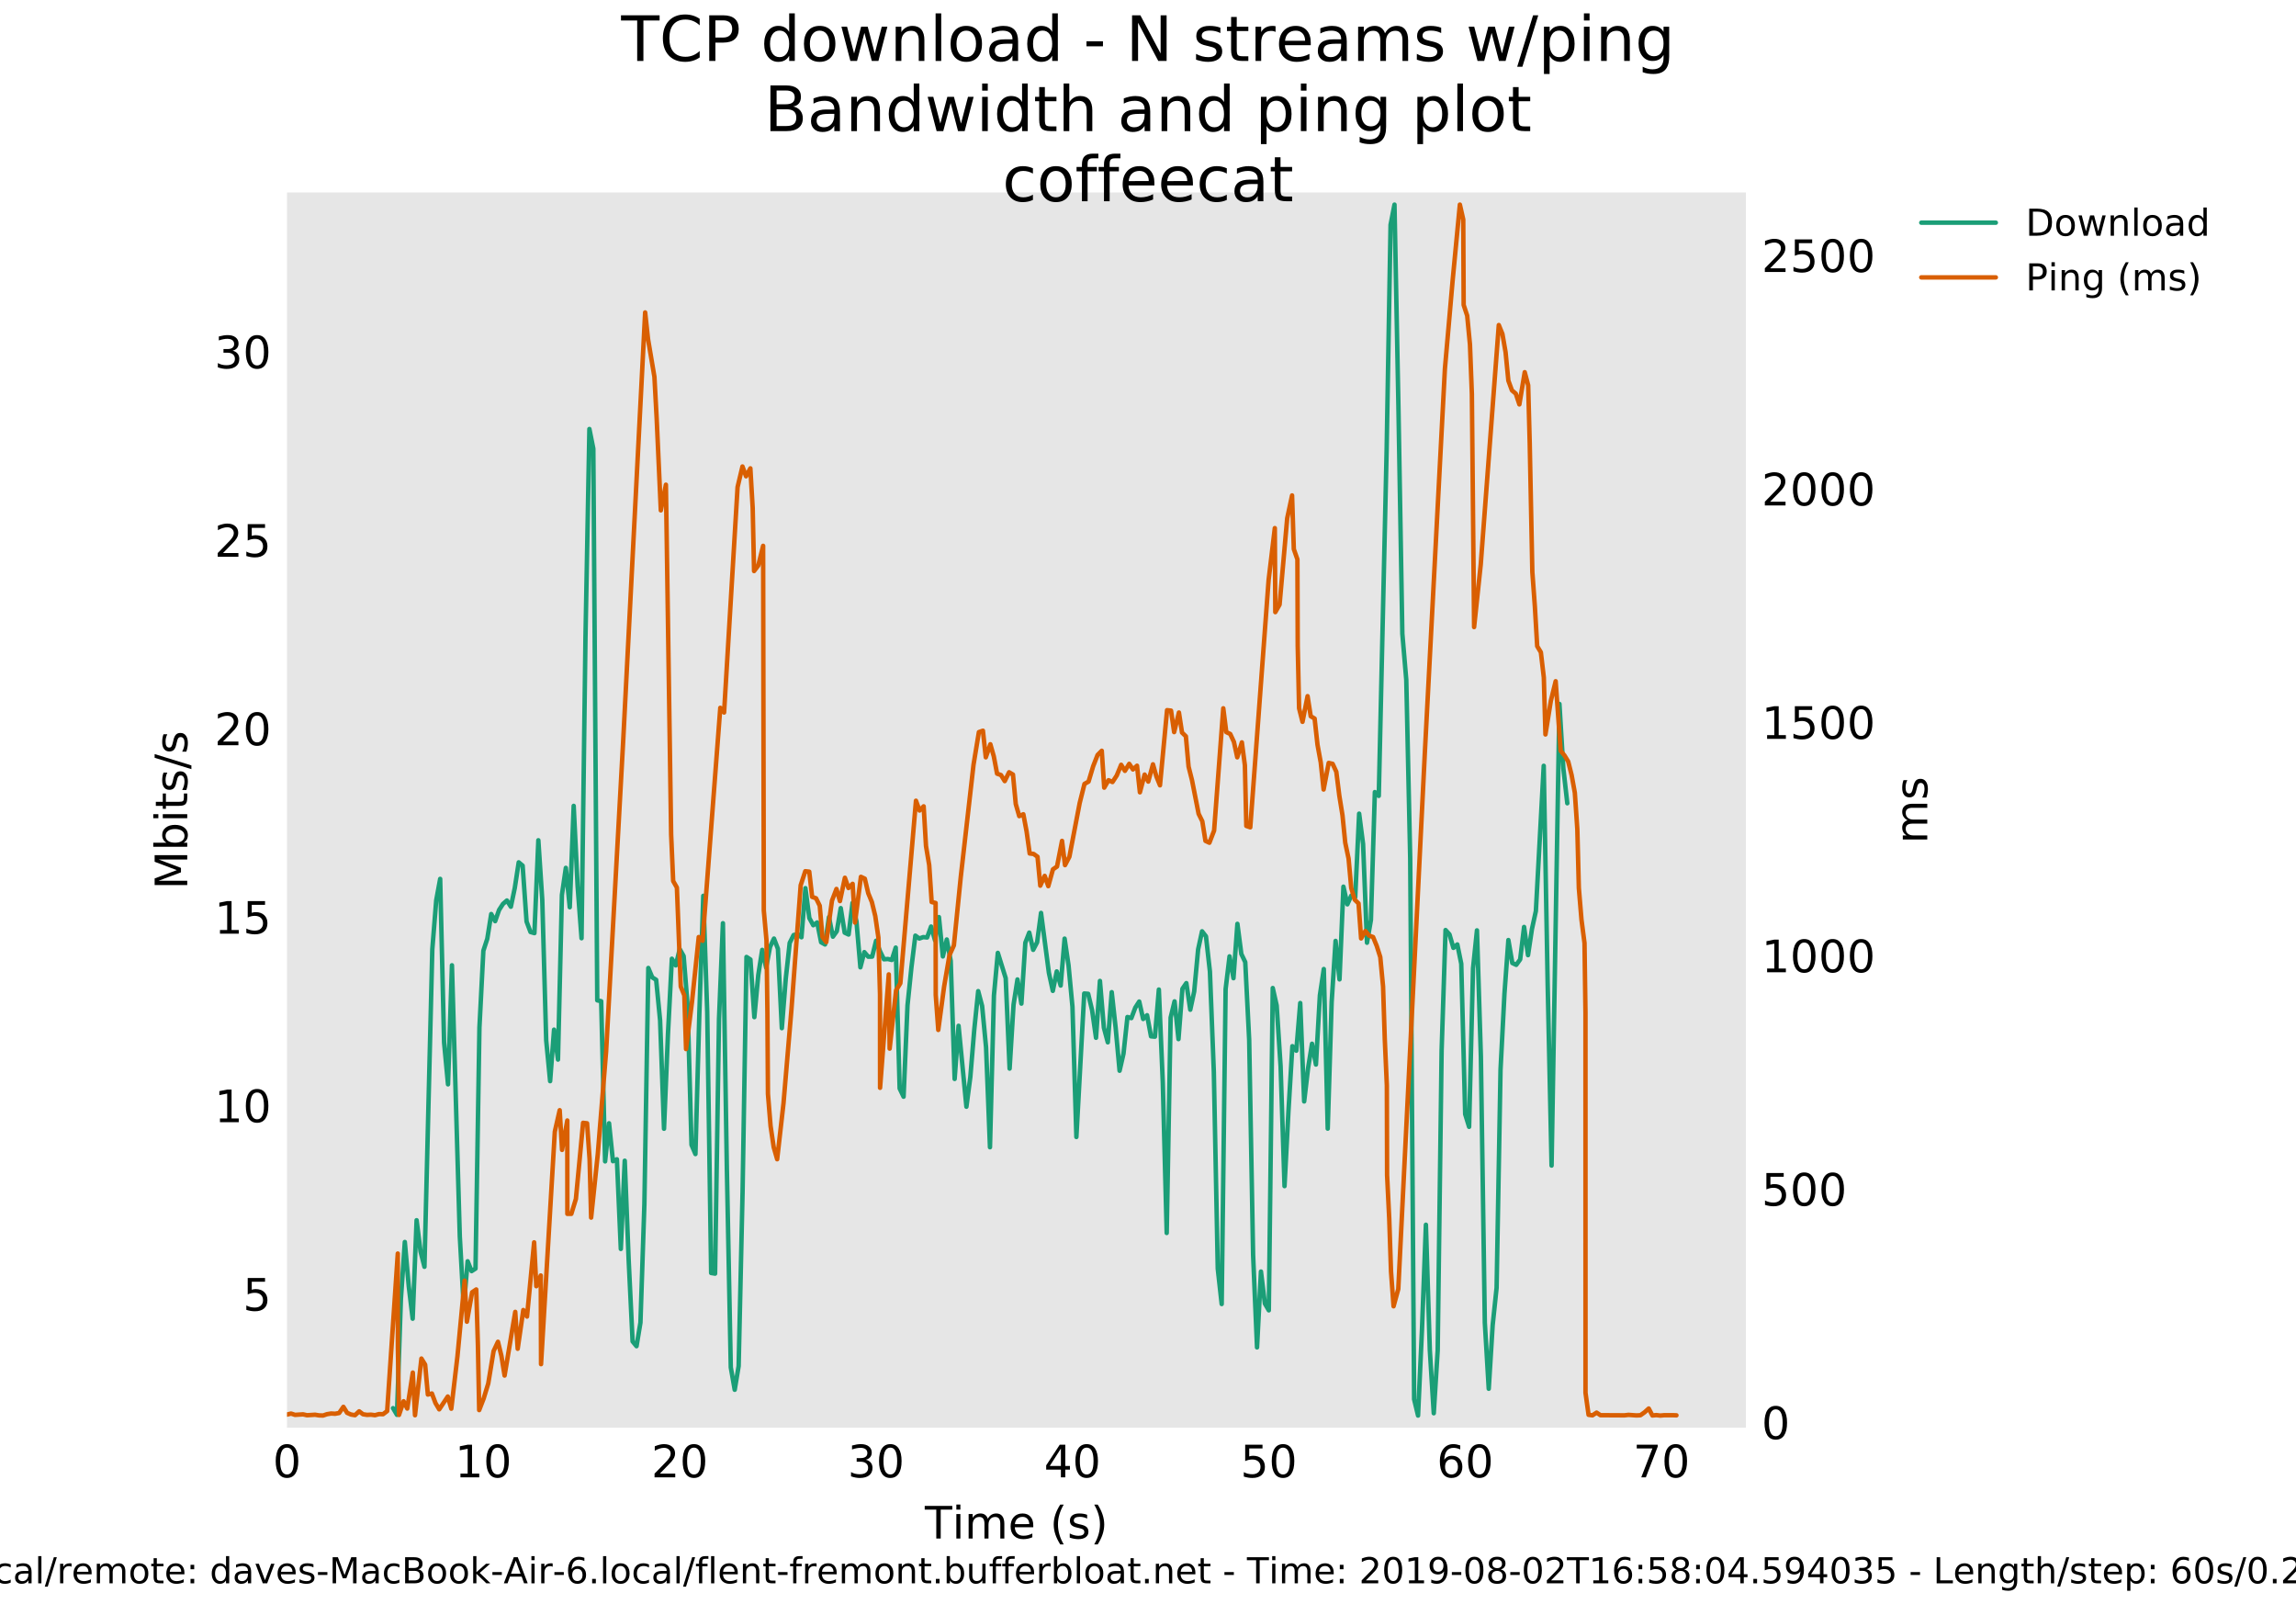 <?xml version="1.0" encoding="utf-8" standalone="no"?>
<!DOCTYPE svg PUBLIC "-//W3C//DTD SVG 1.1//EN"
  "http://www.w3.org/Graphics/SVG/1.1/DTD/svg11.dtd">
<!-- Created with matplotlib (http://matplotlib.org/) -->
<svg height="358.56pt" version="1.1" viewBox="0 0 513.36 358.56" width="513.36pt" xmlns="http://www.w3.org/2000/svg" xmlns:xlink="http://www.w3.org/1999/xlink">
 <defs>
  <style type="text/css">
*{stroke-linecap:butt;stroke-linejoin:round;}
  </style>
 </defs>
 <g id="figure_1">
  <g id="patch_1">
   <path d="M 0 358.56 
L 513.36 358.56 
L 513.36 0 
L 0 0 
z
" style="fill:#ffffff;"/>
  </g>
  <g id="axes_1">
   <g id="patch_2">
    <path d="M 64.17 319.118 
L 390.366 319.118 
L 390.366 43.027 
L 64.17 43.027 
z
" style="fill:#e6e6e6;"/>
   </g>
   <g id="matplotlib.axis_1">
    <g id="xtick_1">
     <g id="line2d_1"/>
     <g id="text_1">
      <!-- 0 -->
      <defs>
       <path d="M 31.781 66.406 
Q 24.172 66.406 20.328 58.906 
Q 16.5 51.422 16.5 36.375 
Q 16.5 21.391 20.328 13.891 
Q 24.172 6.391 31.781 6.391 
Q 39.453 6.391 43.281 13.891 
Q 47.125 21.391 47.125 36.375 
Q 47.125 51.422 43.281 58.906 
Q 39.453 66.406 31.781 66.406 
z
M 31.781 74.219 
Q 44.047 74.219 50.516 64.516 
Q 56.984 54.828 56.984 36.375 
Q 56.984 17.969 50.516 8.266 
Q 44.047 -1.422 31.781 -1.422 
Q 19.531 -1.422 13.062 8.266 
Q 6.594 17.969 6.594 36.375 
Q 6.594 54.828 13.062 64.516 
Q 19.531 74.219 31.781 74.219 
z
" id="DejaVuSans-30"/>
      </defs>
      <g transform="translate(60.989 330.217)scale(0.1 -0.1)">
       <use xlink:href="#DejaVuSans-30"/>
      </g>
     </g>
    </g>
    <g id="xtick_2">
     <g id="line2d_2"/>
     <g id="text_2">
      <!-- 10 -->
      <defs>
       <path d="M 12.406 8.297 
L 28.516 8.297 
L 28.516 63.922 
L 10.984 60.406 
L 10.984 69.391 
L 28.422 72.906 
L 38.281 72.906 
L 38.281 8.297 
L 54.391 8.297 
L 54.391 0 
L 12.406 0 
z
" id="DejaVuSans-31"/>
      </defs>
      <g transform="translate(101.712 330.217)scale(0.1 -0.1)">
       <use xlink:href="#DejaVuSans-31"/>
       <use x="63.623" xlink:href="#DejaVuSans-30"/>
      </g>
     </g>
    </g>
    <g id="xtick_3">
     <g id="line2d_3"/>
     <g id="text_3">
      <!-- 20 -->
      <defs>
       <path d="M 19.188 8.297 
L 53.609 8.297 
L 53.609 0 
L 7.328 0 
L 7.328 8.297 
Q 12.938 14.109 22.625 23.891 
Q 32.328 33.688 34.812 36.531 
Q 39.547 41.844 41.422 45.531 
Q 43.312 49.219 43.312 52.781 
Q 43.312 58.594 39.234 62.25 
Q 35.156 65.922 28.609 65.922 
Q 23.969 65.922 18.812 64.312 
Q 13.672 62.703 7.812 59.422 
L 7.812 69.391 
Q 13.766 71.781 18.938 73 
Q 24.125 74.219 28.422 74.219 
Q 39.75 74.219 46.484 68.547 
Q 53.219 62.891 53.219 53.422 
Q 53.219 48.922 51.531 44.891 
Q 49.859 40.875 45.406 35.406 
Q 44.188 33.984 37.641 27.219 
Q 31.109 20.453 19.188 8.297 
z
" id="DejaVuSans-32"/>
      </defs>
      <g transform="translate(145.617 330.217)scale(0.1 -0.1)">
       <use xlink:href="#DejaVuSans-32"/>
       <use x="63.623" xlink:href="#DejaVuSans-30"/>
      </g>
     </g>
    </g>
    <g id="xtick_4">
     <g id="line2d_4"/>
     <g id="text_4">
      <!-- 30 -->
      <defs>
       <path d="M 40.578 39.312 
Q 47.656 37.797 51.625 33 
Q 55.609 28.219 55.609 21.188 
Q 55.609 10.406 48.188 4.484 
Q 40.766 -1.422 27.094 -1.422 
Q 22.516 -1.422 17.656 -0.516 
Q 12.797 0.391 7.625 2.203 
L 7.625 11.719 
Q 11.719 9.328 16.594 8.109 
Q 21.484 6.891 26.812 6.891 
Q 36.078 6.891 40.938 10.547 
Q 45.797 14.203 45.797 21.188 
Q 45.797 27.641 41.281 31.266 
Q 36.766 34.906 28.719 34.906 
L 20.219 34.906 
L 20.219 43.016 
L 29.109 43.016 
Q 36.375 43.016 40.234 45.922 
Q 44.094 48.828 44.094 54.297 
Q 44.094 59.906 40.109 62.906 
Q 36.141 65.922 28.719 65.922 
Q 24.656 65.922 20.016 65.031 
Q 15.375 64.156 9.812 62.312 
L 9.812 71.094 
Q 15.438 72.656 20.344 73.438 
Q 25.25 74.219 29.594 74.219 
Q 40.828 74.219 47.359 69.109 
Q 53.906 64.016 53.906 55.328 
Q 53.906 49.266 50.438 45.094 
Q 46.969 40.922 40.578 39.312 
z
" id="DejaVuSans-33"/>
      </defs>
      <g transform="translate(189.522 330.217)scale(0.1 -0.1)">
       <use xlink:href="#DejaVuSans-33"/>
       <use x="63.623" xlink:href="#DejaVuSans-30"/>
      </g>
     </g>
    </g>
    <g id="xtick_5">
     <g id="line2d_5"/>
     <g id="text_5">
      <!-- 40 -->
      <defs>
       <path d="M 37.797 64.312 
L 12.891 25.391 
L 37.797 25.391 
z
M 35.203 72.906 
L 47.609 72.906 
L 47.609 25.391 
L 58.016 25.391 
L 58.016 17.188 
L 47.609 17.188 
L 47.609 0 
L 37.797 0 
L 37.797 17.188 
L 4.891 17.188 
L 4.891 26.703 
z
" id="DejaVuSans-34"/>
      </defs>
      <g transform="translate(233.426 330.217)scale(0.1 -0.1)">
       <use xlink:href="#DejaVuSans-34"/>
       <use x="63.623" xlink:href="#DejaVuSans-30"/>
      </g>
     </g>
    </g>
    <g id="xtick_6">
     <g id="line2d_6"/>
     <g id="text_6">
      <!-- 50 -->
      <defs>
       <path d="M 10.797 72.906 
L 49.516 72.906 
L 49.516 64.594 
L 19.828 64.594 
L 19.828 46.734 
Q 21.969 47.469 24.109 47.828 
Q 26.266 48.188 28.422 48.188 
Q 40.625 48.188 47.75 41.5 
Q 54.891 34.812 54.891 23.391 
Q 54.891 11.625 47.562 5.094 
Q 40.234 -1.422 26.906 -1.422 
Q 22.312 -1.422 17.547 -0.641 
Q 12.797 0.141 7.719 1.703 
L 7.719 11.625 
Q 12.109 9.234 16.797 8.062 
Q 21.484 6.891 26.703 6.891 
Q 35.156 6.891 40.078 11.328 
Q 45.016 15.766 45.016 23.391 
Q 45.016 31 40.078 35.438 
Q 35.156 39.891 26.703 39.891 
Q 22.75 39.891 18.812 39.016 
Q 14.891 38.141 10.797 36.281 
z
" id="DejaVuSans-35"/>
      </defs>
      <g transform="translate(277.331 330.217)scale(0.1 -0.1)">
       <use xlink:href="#DejaVuSans-35"/>
       <use x="63.623" xlink:href="#DejaVuSans-30"/>
      </g>
     </g>
    </g>
    <g id="xtick_7">
     <g id="line2d_7"/>
     <g id="text_7">
      <!-- 60 -->
      <defs>
       <path d="M 33.016 40.375 
Q 26.375 40.375 22.484 35.828 
Q 18.609 31.297 18.609 23.391 
Q 18.609 15.531 22.484 10.953 
Q 26.375 6.391 33.016 6.391 
Q 39.656 6.391 43.531 10.953 
Q 47.406 15.531 47.406 23.391 
Q 47.406 31.297 43.531 35.828 
Q 39.656 40.375 33.016 40.375 
z
M 52.594 71.297 
L 52.594 62.312 
Q 48.875 64.062 45.094 64.984 
Q 41.312 65.922 37.594 65.922 
Q 27.828 65.922 22.672 59.328 
Q 17.531 52.734 16.797 39.406 
Q 19.672 43.656 24.016 45.922 
Q 28.375 48.188 33.594 48.188 
Q 44.578 48.188 50.953 41.516 
Q 57.328 34.859 57.328 23.391 
Q 57.328 12.156 50.688 5.359 
Q 44.047 -1.422 33.016 -1.422 
Q 20.359 -1.422 13.672 8.266 
Q 6.984 17.969 6.984 36.375 
Q 6.984 53.656 15.188 63.938 
Q 23.391 74.219 37.203 74.219 
Q 40.922 74.219 44.703 73.484 
Q 48.484 72.75 52.594 71.297 
z
" id="DejaVuSans-36"/>
      </defs>
      <g transform="translate(321.236 330.217)scale(0.1 -0.1)">
       <use xlink:href="#DejaVuSans-36"/>
       <use x="63.623" xlink:href="#DejaVuSans-30"/>
      </g>
     </g>
    </g>
    <g id="xtick_8">
     <g id="line2d_8"/>
     <g id="text_8">
      <!-- 70 -->
      <defs>
       <path d="M 8.203 72.906 
L 55.078 72.906 
L 55.078 68.703 
L 28.609 0 
L 18.312 0 
L 43.219 64.594 
L 8.203 64.594 
z
" id="DejaVuSans-37"/>
      </defs>
      <g transform="translate(365.14 330.217)scale(0.1 -0.1)">
       <use xlink:href="#DejaVuSans-37"/>
       <use x="63.623" xlink:href="#DejaVuSans-30"/>
      </g>
     </g>
    </g>
    <g id="xtick_9">
     <g id="line2d_9"/>
    </g>
    <g id="xtick_10">
     <g id="line2d_10"/>
    </g>
    <g id="xtick_11">
     <g id="line2d_11"/>
    </g>
    <g id="xtick_12">
     <g id="line2d_12"/>
    </g>
    <g id="xtick_13">
     <g id="line2d_13"/>
    </g>
    <g id="xtick_14">
     <g id="line2d_14"/>
    </g>
    <g id="xtick_15">
     <g id="line2d_15"/>
    </g>
    <g id="xtick_16">
     <g id="line2d_16"/>
    </g>
    <g id="xtick_17">
     <g id="line2d_17"/>
    </g>
    <g id="xtick_18">
     <g id="line2d_18"/>
    </g>
    <g id="xtick_19">
     <g id="line2d_19"/>
    </g>
    <g id="xtick_20">
     <g id="line2d_20"/>
    </g>
    <g id="xtick_21">
     <g id="line2d_21"/>
    </g>
    <g id="xtick_22">
     <g id="line2d_22"/>
    </g>
    <g id="xtick_23">
     <g id="line2d_23"/>
    </g>
    <g id="xtick_24">
     <g id="line2d_24"/>
    </g>
    <g id="xtick_25">
     <g id="line2d_25"/>
    </g>
    <g id="xtick_26">
     <g id="line2d_26"/>
    </g>
    <g id="xtick_27">
     <g id="line2d_27"/>
    </g>
    <g id="xtick_28">
     <g id="line2d_28"/>
    </g>
    <g id="xtick_29">
     <g id="line2d_29"/>
    </g>
    <g id="xtick_30">
     <g id="line2d_30"/>
    </g>
    <g id="xtick_31">
     <g id="line2d_31"/>
    </g>
    <g id="xtick_32">
     <g id="line2d_32"/>
    </g>
    <g id="xtick_33">
     <g id="line2d_33"/>
    </g>
    <g id="xtick_34">
     <g id="line2d_34"/>
    </g>
    <g id="xtick_35">
     <g id="line2d_35"/>
    </g>
    <g id="xtick_36">
     <g id="line2d_36"/>
    </g>
    <g id="xtick_37">
     <g id="line2d_37"/>
    </g>
    <g id="xtick_38">
     <g id="line2d_38"/>
    </g>
    <g id="text_9">
     <!-- Time (s) -->
     <defs>
      <path d="M -0.297 72.906 
L 61.375 72.906 
L 61.375 64.594 
L 35.5 64.594 
L 35.5 0 
L 25.594 0 
L 25.594 64.594 
L -0.297 64.594 
z
" id="DejaVuSans-54"/>
      <path d="M 9.422 54.688 
L 18.406 54.688 
L 18.406 0 
L 9.422 0 
z
M 9.422 75.984 
L 18.406 75.984 
L 18.406 64.594 
L 9.422 64.594 
z
" id="DejaVuSans-69"/>
      <path d="M 52 44.188 
Q 55.375 50.25 60.062 53.125 
Q 64.75 56 71.094 56 
Q 79.641 56 84.281 50.016 
Q 88.922 44.047 88.922 33.016 
L 88.922 0 
L 79.891 0 
L 79.891 32.719 
Q 79.891 40.578 77.094 44.375 
Q 74.312 48.188 68.609 48.188 
Q 61.625 48.188 57.562 43.547 
Q 53.516 38.922 53.516 30.906 
L 53.516 0 
L 44.484 0 
L 44.484 32.719 
Q 44.484 40.625 41.703 44.406 
Q 38.922 48.188 33.109 48.188 
Q 26.219 48.188 22.156 43.531 
Q 18.109 38.875 18.109 30.906 
L 18.109 0 
L 9.078 0 
L 9.078 54.688 
L 18.109 54.688 
L 18.109 46.188 
Q 21.188 51.219 25.484 53.609 
Q 29.781 56 35.688 56 
Q 41.656 56 45.828 52.969 
Q 50 49.953 52 44.188 
z
" id="DejaVuSans-6d"/>
      <path d="M 56.203 29.594 
L 56.203 25.203 
L 14.891 25.203 
Q 15.484 15.922 20.484 11.062 
Q 25.484 6.203 34.422 6.203 
Q 39.594 6.203 44.453 7.469 
Q 49.312 8.734 54.109 11.281 
L 54.109 2.781 
Q 49.266 0.734 44.188 -0.344 
Q 39.109 -1.422 33.891 -1.422 
Q 20.797 -1.422 13.156 6.188 
Q 5.516 13.812 5.516 26.812 
Q 5.516 40.234 12.766 48.109 
Q 20.016 56 32.328 56 
Q 43.359 56 49.781 48.891 
Q 56.203 41.797 56.203 29.594 
z
M 47.219 32.234 
Q 47.125 39.594 43.094 43.984 
Q 39.062 48.391 32.422 48.391 
Q 24.906 48.391 20.391 44.141 
Q 15.875 39.891 15.188 32.172 
z
" id="DejaVuSans-65"/>
      <path id="DejaVuSans-20"/>
      <path d="M 31 75.875 
Q 24.469 64.656 21.281 53.656 
Q 18.109 42.672 18.109 31.391 
Q 18.109 20.125 21.312 9.062 
Q 24.516 -2 31 -13.188 
L 23.188 -13.188 
Q 15.875 -1.703 12.234 9.375 
Q 8.594 20.453 8.594 31.391 
Q 8.594 42.281 12.203 53.312 
Q 15.828 64.359 23.188 75.875 
z
" id="DejaVuSans-28"/>
      <path d="M 44.281 53.078 
L 44.281 44.578 
Q 40.484 46.531 36.375 47.5 
Q 32.281 48.484 27.875 48.484 
Q 21.188 48.484 17.844 46.438 
Q 14.5 44.391 14.5 40.281 
Q 14.5 37.156 16.891 35.375 
Q 19.281 33.594 26.516 31.984 
L 29.594 31.297 
Q 39.156 29.25 43.188 25.516 
Q 47.219 21.781 47.219 15.094 
Q 47.219 7.469 41.188 3.016 
Q 35.156 -1.422 24.609 -1.422 
Q 20.219 -1.422 15.453 -0.562 
Q 10.688 0.297 5.422 2 
L 5.422 11.281 
Q 10.406 8.688 15.234 7.391 
Q 20.062 6.109 24.812 6.109 
Q 31.156 6.109 34.562 8.281 
Q 37.984 10.453 37.984 14.406 
Q 37.984 18.062 35.516 20.016 
Q 33.062 21.969 24.703 23.781 
L 21.578 24.516 
Q 13.234 26.266 9.516 29.906 
Q 5.812 33.547 5.812 39.891 
Q 5.812 47.609 11.281 51.797 
Q 16.75 56 26.812 56 
Q 31.781 56 36.172 55.266 
Q 40.578 54.547 44.281 53.078 
z
" id="DejaVuSans-73"/>
      <path d="M 8.016 75.875 
L 15.828 75.875 
Q 23.141 64.359 26.781 53.312 
Q 30.422 42.281 30.422 31.391 
Q 30.422 20.453 26.781 9.375 
Q 23.141 -1.703 15.828 -13.188 
L 8.016 -13.188 
Q 14.5 -2 17.703 9.062 
Q 20.906 20.125 20.906 31.391 
Q 20.906 42.672 17.703 53.656 
Q 14.5 64.656 8.016 75.875 
z
" id="DejaVuSans-29"/>
     </defs>
     <g transform="translate(206.785 343.895)scale(0.1 -0.1)">
      <use xlink:href="#DejaVuSans-54"/>
      <use x="61.037" xlink:href="#DejaVuSans-69"/>
      <use x="88.82" xlink:href="#DejaVuSans-6d"/>
      <use x="186.232" xlink:href="#DejaVuSans-65"/>
      <use x="247.756" xlink:href="#DejaVuSans-20"/>
      <use x="279.543" xlink:href="#DejaVuSans-28"/>
      <use x="318.557" xlink:href="#DejaVuSans-73"/>
      <use x="370.656" xlink:href="#DejaVuSans-29"/>
     </g>
    </g>
   </g>
   <g id="matplotlib.axis_2">
    <g id="ytick_1">
     <g id="line2d_39"/>
     <g id="text_10">
      <!-- 5 -->
      <g transform="translate(54.307 292.958)scale(0.1 -0.1)">
       <use xlink:href="#DejaVuSans-35"/>
      </g>
     </g>
    </g>
    <g id="ytick_2">
     <g id="line2d_40"/>
     <g id="text_11">
      <!-- 10 -->
      <g transform="translate(47.945 250.831)scale(0.1 -0.1)">
       <use xlink:href="#DejaVuSans-31"/>
       <use x="63.623" xlink:href="#DejaVuSans-30"/>
      </g>
     </g>
    </g>
    <g id="ytick_3">
     <g id="line2d_41"/>
     <g id="text_12">
      <!-- 15 -->
      <g transform="translate(47.945 208.704)scale(0.1 -0.1)">
       <use xlink:href="#DejaVuSans-31"/>
       <use x="63.623" xlink:href="#DejaVuSans-35"/>
      </g>
     </g>
    </g>
    <g id="ytick_4">
     <g id="line2d_42"/>
     <g id="text_13">
      <!-- 20 -->
      <g transform="translate(47.945 166.578)scale(0.1 -0.1)">
       <use xlink:href="#DejaVuSans-32"/>
       <use x="63.623" xlink:href="#DejaVuSans-30"/>
      </g>
     </g>
    </g>
    <g id="ytick_5">
     <g id="line2d_43"/>
     <g id="text_14">
      <!-- 25 -->
      <g transform="translate(47.945 124.451)scale(0.1 -0.1)">
       <use xlink:href="#DejaVuSans-32"/>
       <use x="63.623" xlink:href="#DejaVuSans-35"/>
      </g>
     </g>
    </g>
    <g id="ytick_6">
     <g id="line2d_44"/>
     <g id="text_15">
      <!-- 30 -->
      <g transform="translate(47.945 82.324)scale(0.1 -0.1)">
       <use xlink:href="#DejaVuSans-33"/>
       <use x="63.623" xlink:href="#DejaVuSans-30"/>
      </g>
     </g>
    </g>
    <g id="ytick_7">
     <g id="line2d_45"/>
    </g>
    <g id="ytick_8">
     <g id="line2d_46"/>
    </g>
    <g id="ytick_9">
     <g id="line2d_47"/>
    </g>
    <g id="ytick_10">
     <g id="line2d_48"/>
    </g>
    <g id="ytick_11">
     <g id="line2d_49"/>
    </g>
    <g id="ytick_12">
     <g id="line2d_50"/>
    </g>
    <g id="ytick_13">
     <g id="line2d_51"/>
    </g>
    <g id="ytick_14">
     <g id="line2d_52"/>
    </g>
    <g id="ytick_15">
     <g id="line2d_53"/>
    </g>
    <g id="ytick_16">
     <g id="line2d_54"/>
    </g>
    <g id="ytick_17">
     <g id="line2d_55"/>
    </g>
    <g id="ytick_18">
     <g id="line2d_56"/>
    </g>
    <g id="ytick_19">
     <g id="line2d_57"/>
    </g>
    <g id="ytick_20">
     <g id="line2d_58"/>
    </g>
    <g id="ytick_21">
     <g id="line2d_59"/>
    </g>
    <g id="ytick_22">
     <g id="line2d_60"/>
    </g>
    <g id="ytick_23">
     <g id="line2d_61"/>
    </g>
    <g id="ytick_24">
     <g id="line2d_62"/>
    </g>
    <g id="ytick_25">
     <g id="line2d_63"/>
    </g>
    <g id="ytick_26">
     <g id="line2d_64"/>
    </g>
    <g id="ytick_27">
     <g id="line2d_65"/>
    </g>
    <g id="ytick_28">
     <g id="line2d_66"/>
    </g>
    <g id="ytick_29">
     <g id="line2d_67"/>
    </g>
    <g id="ytick_30">
     <g id="line2d_68"/>
    </g>
    <g id="ytick_31">
     <g id="line2d_69"/>
    </g>
    <g id="ytick_32">
     <g id="line2d_70"/>
    </g>
    <g id="ytick_33">
     <g id="line2d_71"/>
    </g>
    <g id="text_16">
     <!-- Mbits/s -->
     <defs>
      <path d="M 9.812 72.906 
L 24.516 72.906 
L 43.109 23.297 
L 61.812 72.906 
L 76.516 72.906 
L 76.516 0 
L 66.891 0 
L 66.891 64.016 
L 48.094 14.016 
L 38.188 14.016 
L 19.391 64.016 
L 19.391 0 
L 9.812 0 
z
" id="DejaVuSans-4d"/>
      <path d="M 48.688 27.297 
Q 48.688 37.203 44.609 42.844 
Q 40.531 48.484 33.406 48.484 
Q 26.266 48.484 22.188 42.844 
Q 18.109 37.203 18.109 27.297 
Q 18.109 17.391 22.188 11.75 
Q 26.266 6.109 33.406 6.109 
Q 40.531 6.109 44.609 11.75 
Q 48.688 17.391 48.688 27.297 
z
M 18.109 46.391 
Q 20.953 51.266 25.266 53.625 
Q 29.594 56 35.594 56 
Q 45.562 56 51.781 48.094 
Q 58.016 40.188 58.016 27.297 
Q 58.016 14.406 51.781 6.484 
Q 45.562 -1.422 35.594 -1.422 
Q 29.594 -1.422 25.266 0.953 
Q 20.953 3.328 18.109 8.203 
L 18.109 0 
L 9.078 0 
L 9.078 75.984 
L 18.109 75.984 
z
" id="DejaVuSans-62"/>
      <path d="M 18.312 70.219 
L 18.312 54.688 
L 36.812 54.688 
L 36.812 47.703 
L 18.312 47.703 
L 18.312 18.016 
Q 18.312 11.328 20.141 9.422 
Q 21.969 7.516 27.594 7.516 
L 36.812 7.516 
L 36.812 0 
L 27.594 0 
Q 17.188 0 13.234 3.875 
Q 9.281 7.766 9.281 18.016 
L 9.281 47.703 
L 2.688 47.703 
L 2.688 54.688 
L 9.281 54.688 
L 9.281 70.219 
z
" id="DejaVuSans-74"/>
      <path d="M 25.391 72.906 
L 33.688 72.906 
L 8.297 -9.281 
L 0 -9.281 
z
" id="DejaVuSans-2f"/>
     </defs>
     <g transform="translate(41.865 198.804)rotate(-90)scale(0.1 -0.1)">
      <use xlink:href="#DejaVuSans-4d"/>
      <use x="86.279" xlink:href="#DejaVuSans-62"/>
      <use x="149.756" xlink:href="#DejaVuSans-69"/>
      <use x="177.539" xlink:href="#DejaVuSans-74"/>
      <use x="216.748" xlink:href="#DejaVuSans-73"/>
      <use x="268.848" xlink:href="#DejaVuSans-2f"/>
      <use x="302.539" xlink:href="#DejaVuSans-73"/>
     </g>
    </g>
   </g>
   <g id="line2d_72">
    <path clip-path="url(#p37ac8c4415)" d="M 87.879 314.757 
L 88.757 316.246 
L 89.635 290.38 
L 90.513 277.613 
L 91.391 287.475 
L 92.269 294.757 
L 93.147 272.747 
L 94.025 279.721 
L 94.903 283.158 
L 96.659 212.203 
L 97.538 201.209 
L 98.416 196.45 
L 99.294 233.025 
L 100.172 242.375 
L 101.05 215.763 
L 102.806 276.353 
L 103.684 292.113 
L 104.562 281.922 
L 105.44 284.125 
L 106.318 283.562 
L 107.197 229.667 
L 108.075 212.513 
L 108.953 209.828 
L 109.831 204.302 
L 110.709 205.905 
L 111.587 203.4 
L 112.465 202.041 
L 113.343 201.282 
L 114.221 202.677 
L 115.099 198.483 
L 115.978 192.751 
L 116.856 193.496 
L 117.734 205.99 
L 118.612 208.322 
L 119.49 208.577 
L 120.368 187.817 
L 121.246 201.146 
L 122.124 232.547 
L 123.002 241.663 
L 123.88 230.154 
L 124.758 236.837 
L 125.637 200.052 
L 126.515 193.985 
L 127.393 202.79 
L 128.271 180.136 
L 129.149 198.089 
L 130.027 209.716 
L 130.905 142.537 
L 131.783 95.892 
L 132.661 100.299 
L 133.539 223.598 
L 134.417 223.796 
L 135.296 259.593 
L 136.174 251.077 
L 137.052 259.558 
L 137.93 259.124 
L 138.808 279.165 
L 139.686 259.447 
L 140.564 281.68 
L 141.442 299.839 
L 142.32 300.905 
L 143.198 295.622 
L 144.077 269.156 
L 144.955 216.364 
L 145.833 218.462 
L 146.711 219.014 
L 147.589 228.069 
L 148.467 252.3 
L 149.345 231.206 
L 150.223 214.296 
L 151.101 215.789 
L 151.979 212.14 
L 152.857 213.707 
L 153.736 224.684 
L 154.614 255.904 
L 155.492 257.96 
L 156.37 226.376 
L 157.248 200.236 
L 158.126 226.186 
L 159.004 284.54 
L 159.882 284.684 
L 160.76 227.769 
L 161.638 206.361 
L 162.516 261.169 
L 163.395 305.636 
L 164.273 310.646 
L 165.151 305.349 
L 166.029 266.538 
L 166.907 213.901 
L 167.785 214.467 
L 168.663 227.356 
L 169.541 217.933 
L 170.419 212.32 
L 171.297 216.289 
L 172.176 211.656 
L 173.054 209.79 
L 173.932 212.077 
L 174.81 229.821 
L 175.688 218.758 
L 176.566 210.763 
L 177.444 209.004 
L 178.322 208.811 
L 179.2 209.499 
L 180.078 198.523 
L 180.956 205.201 
L 181.835 206.813 
L 182.713 206.189 
L 183.591 210.62 
L 184.469 211.11 
L 185.347 204.998 
L 186.225 209.369 
L 187.103 208.149 
L 187.981 202.984 
L 188.859 208.469 
L 189.737 208.892 
L 190.615 201.824 
L 191.494 205.965 
L 192.372 216.218 
L 193.25 212.821 
L 194.128 213.849 
L 195.006 213.827 
L 195.884 210.277 
L 196.762 212.625 
L 197.64 214.425 
L 198.518 214.358 
L 199.396 214.572 
L 200.275 211.808 
L 201.153 243.298 
L 202.031 245.138 
L 202.909 224.709 
L 203.787 216.205 
L 204.665 209.136 
L 205.543 209.781 
L 206.421 209.467 
L 207.299 209.544 
L 208.177 207.105 
L 209.055 210.178 
L 209.934 204.991 
L 210.812 213.786 
L 211.69 209.998 
L 212.568 214.772 
L 213.446 241.17 
L 214.324 229.289 
L 216.08 247.377 
L 216.958 240.701 
L 217.836 230.136 
L 218.714 221.54 
L 219.593 224.882 
L 220.471 234.093 
L 221.349 256.432 
L 222.227 222.535 
L 223.105 212.989 
L 224.861 218.636 
L 225.739 238.855 
L 226.617 224.58 
L 227.495 218.933 
L 228.374 224.332 
L 229.252 210.721 
L 230.13 208.458 
L 231.008 212.314 
L 231.886 210.63 
L 232.764 204.056 
L 234.52 217.446 
L 235.398 221.483 
L 236.276 217.133 
L 237.154 220.291 
L 238.033 209.803 
L 238.911 215.768 
L 239.789 225.035 
L 240.667 254.147 
L 242.423 222.069 
L 243.301 222.139 
L 244.179 225.8 
L 245.057 231.969 
L 245.935 219.26 
L 246.813 229.701 
L 247.692 232.983 
L 248.57 221.77 
L 249.448 229.741 
L 250.326 239.333 
L 251.204 235.506 
L 252.082 227.325 
L 252.96 227.57 
L 253.838 225.23 
L 254.716 223.866 
L 255.594 227.768 
L 256.473 226.925 
L 257.351 231.644 
L 258.229 231.727 
L 259.107 221.186 
L 259.985 241.892 
L 260.863 275.598 
L 261.741 227.464 
L 262.619 223.83 
L 263.497 232.265 
L 264.375 221.018 
L 265.253 219.748 
L 266.132 225.695 
L 267.01 221.61 
L 267.888 212.209 
L 268.766 208.166 
L 269.644 209.295 
L 270.522 217.145 
L 271.4 239.619 
L 272.278 283.571 
L 273.156 291.482 
L 274.034 221.093 
L 274.912 213.769 
L 275.791 218.649 
L 276.669 206.498 
L 277.547 213.23 
L 278.425 215.059 
L 279.303 232.461 
L 280.181 280.547 
L 281.059 301.17 
L 281.937 284.22 
L 282.815 291.385 
L 283.693 292.891 
L 284.572 220.849 
L 285.45 224.743 
L 286.328 238.33 
L 287.206 265.127 
L 288.084 248.375 
L 288.962 233.841 
L 289.84 234.851 
L 290.718 224.2 
L 291.596 246.196 
L 292.474 238.739 
L 293.352 233.299 
L 294.231 237.948 
L 295.109 222.497 
L 295.987 216.599 
L 296.865 252.274 
L 297.743 223.992 
L 298.621 210.315 
L 299.499 218.915 
L 300.377 198.192 
L 301.255 202.142 
L 302.133 200.195 
L 303.011 200.561 
L 303.89 181.868 
L 304.768 188.661 
L 305.646 210.72 
L 306.524 205.623 
L 307.402 177.051 
L 308.28 177.894 
L 310.036 100.608 
L 310.914 50.26 
L 311.792 45.734 
L 312.67 90.796 
L 313.549 141.672 
L 314.427 151.959 
L 315.305 191.845 
L 316.183 312.759 
L 317.061 316.412 
L 317.939 297.167 
L 318.817 273.76 
L 319.695 301.817 
L 320.573 315.893 
L 321.451 301.853 
L 322.33 234.807 
L 323.208 207.884 
L 324.086 208.854 
L 324.964 211.875 
L 325.842 211.103 
L 326.72 215.417 
L 327.598 249.033 
L 328.476 251.873 
L 329.354 216.444 
L 330.232 207.956 
L 331.11 236.197 
L 331.989 295.641 
L 332.867 310.417 
L 333.745 296.172 
L 334.623 287.859 
L 335.501 239.117 
L 336.379 222.125 
L 337.257 210.12 
L 338.135 215.256 
L 339.013 215.668 
L 339.891 214.455 
L 340.769 207.195 
L 341.648 213.501 
L 342.526 207.657 
L 343.404 203.639 
L 345.16 171.172 
L 346.038 219.823 
L 346.916 260.531 
L 348.672 157.348 
L 349.55 171.777 
L 350.429 179.545 
L 350.429 179.545 
" style="fill:none;stroke:#1b9e77;stroke-linecap:round;"/>
   </g>
   <g id="patch_3">
    <path d="M 64.17 319.118 
L 64.17 43.027 
" style="fill:none;"/>
   </g>
   <g id="patch_4">
    <path d="M 390.366 319.118 
L 390.366 43.027 
" style="fill:none;"/>
   </g>
   <g id="patch_5">
    <path d="M 64.17 319.118 
L 390.366 319.118 
" style="fill:none;"/>
   </g>
   <g id="patch_6">
    <path d="M 64.17 43.027 
L 390.366 43.027 
" style="fill:none;"/>
   </g>
   <g id="legend_1">
    <g id="line2d_73">
     <path d="M 429.58 49.773 
L 446.24 49.773 
" style="fill:none;stroke:#1b9e77;stroke-linecap:round;"/>
    </g>
    <g id="line2d_74"/>
    <g id="text_17">
     <!-- Download -->
     <defs>
      <path d="M 19.672 64.797 
L 19.672 8.109 
L 31.594 8.109 
Q 46.688 8.109 53.688 14.938 
Q 60.688 21.781 60.688 36.531 
Q 60.688 51.172 53.688 57.984 
Q 46.688 64.797 31.594 64.797 
z
M 9.812 72.906 
L 30.078 72.906 
Q 51.266 72.906 61.172 64.094 
Q 71.094 55.281 71.094 36.531 
Q 71.094 17.672 61.125 8.828 
Q 51.172 0 30.078 0 
L 9.812 0 
z
" id="DejaVuSans-44"/>
      <path d="M 30.609 48.391 
Q 23.391 48.391 19.188 42.75 
Q 14.984 37.109 14.984 27.297 
Q 14.984 17.484 19.156 11.844 
Q 23.344 6.203 30.609 6.203 
Q 37.797 6.203 41.984 11.859 
Q 46.188 17.531 46.188 27.297 
Q 46.188 37.016 41.984 42.703 
Q 37.797 48.391 30.609 48.391 
z
M 30.609 56 
Q 42.328 56 49.016 48.375 
Q 55.719 40.766 55.719 27.297 
Q 55.719 13.875 49.016 6.219 
Q 42.328 -1.422 30.609 -1.422 
Q 18.844 -1.422 12.172 6.219 
Q 5.516 13.875 5.516 27.297 
Q 5.516 40.766 12.172 48.375 
Q 18.844 56 30.609 56 
z
" id="DejaVuSans-6f"/>
      <path d="M 4.203 54.688 
L 13.188 54.688 
L 24.422 12.016 
L 35.594 54.688 
L 46.188 54.688 
L 57.422 12.016 
L 68.609 54.688 
L 77.594 54.688 
L 63.281 0 
L 52.688 0 
L 40.922 44.828 
L 29.109 0 
L 18.5 0 
z
" id="DejaVuSans-77"/>
      <path d="M 54.891 33.016 
L 54.891 0 
L 45.906 0 
L 45.906 32.719 
Q 45.906 40.484 42.875 44.328 
Q 39.844 48.188 33.797 48.188 
Q 26.516 48.188 22.312 43.547 
Q 18.109 38.922 18.109 30.906 
L 18.109 0 
L 9.078 0 
L 9.078 54.688 
L 18.109 54.688 
L 18.109 46.188 
Q 21.344 51.125 25.703 53.562 
Q 30.078 56 35.797 56 
Q 45.219 56 50.047 50.172 
Q 54.891 44.344 54.891 33.016 
z
" id="DejaVuSans-6e"/>
      <path d="M 9.422 75.984 
L 18.406 75.984 
L 18.406 0 
L 9.422 0 
z
" id="DejaVuSans-6c"/>
      <path d="M 34.281 27.484 
Q 23.391 27.484 19.188 25 
Q 14.984 22.516 14.984 16.5 
Q 14.984 11.719 18.141 8.906 
Q 21.297 6.109 26.703 6.109 
Q 34.188 6.109 38.703 11.406 
Q 43.219 16.703 43.219 25.484 
L 43.219 27.484 
z
M 52.203 31.203 
L 52.203 0 
L 43.219 0 
L 43.219 8.297 
Q 40.141 3.328 35.547 0.953 
Q 30.953 -1.422 24.312 -1.422 
Q 15.922 -1.422 10.953 3.297 
Q 6 8.016 6 15.922 
Q 6 25.141 12.172 29.828 
Q 18.359 34.516 30.609 34.516 
L 43.219 34.516 
L 43.219 35.406 
Q 43.219 41.609 39.141 45 
Q 35.062 48.391 27.688 48.391 
Q 23 48.391 18.547 47.266 
Q 14.109 46.141 10.016 43.891 
L 10.016 52.203 
Q 14.938 54.109 19.578 55.047 
Q 24.219 56 28.609 56 
Q 40.484 56 46.344 49.844 
Q 52.203 43.703 52.203 31.203 
z
" id="DejaVuSans-61"/>
      <path d="M 45.406 46.391 
L 45.406 75.984 
L 54.391 75.984 
L 54.391 0 
L 45.406 0 
L 45.406 8.203 
Q 42.578 3.328 38.25 0.953 
Q 33.938 -1.422 27.875 -1.422 
Q 17.969 -1.422 11.734 6.484 
Q 5.516 14.406 5.516 27.297 
Q 5.516 40.188 11.734 48.094 
Q 17.969 56 27.875 56 
Q 33.938 56 38.25 53.625 
Q 42.578 51.266 45.406 46.391 
z
M 14.797 27.297 
Q 14.797 17.391 18.875 11.75 
Q 22.953 6.109 30.078 6.109 
Q 37.203 6.109 41.297 11.75 
Q 45.406 17.391 45.406 27.297 
Q 45.406 37.203 41.297 42.844 
Q 37.203 48.484 30.078 48.484 
Q 22.953 48.484 18.875 42.844 
Q 14.797 37.203 14.797 27.297 
z
" id="DejaVuSans-64"/>
     </defs>
     <g transform="translate(452.904 52.689)scale(0.083 -0.083)">
      <use xlink:href="#DejaVuSans-44"/>
      <use x="77.002" xlink:href="#DejaVuSans-6f"/>
      <use x="138.184" xlink:href="#DejaVuSans-77"/>
      <use x="219.971" xlink:href="#DejaVuSans-6e"/>
      <use x="283.35" xlink:href="#DejaVuSans-6c"/>
      <use x="311.133" xlink:href="#DejaVuSans-6f"/>
      <use x="372.314" xlink:href="#DejaVuSans-61"/>
      <use x="433.594" xlink:href="#DejaVuSans-64"/>
     </g>
    </g>
    <g id="line2d_75">
     <path d="M 429.58 62 
L 446.24 62 
" style="fill:none;stroke:#d95f02;stroke-linecap:round;"/>
    </g>
    <g id="line2d_76"/>
    <g id="text_18">
     <!-- Ping (ms) -->
     <defs>
      <path d="M 19.672 64.797 
L 19.672 37.406 
L 32.078 37.406 
Q 38.969 37.406 42.719 40.969 
Q 46.484 44.531 46.484 51.125 
Q 46.484 57.672 42.719 61.234 
Q 38.969 64.797 32.078 64.797 
z
M 9.812 72.906 
L 32.078 72.906 
Q 44.344 72.906 50.609 67.359 
Q 56.891 61.812 56.891 51.125 
Q 56.891 40.328 50.609 34.812 
Q 44.344 29.297 32.078 29.297 
L 19.672 29.297 
L 19.672 0 
L 9.812 0 
z
" id="DejaVuSans-50"/>
      <path d="M 45.406 27.984 
Q 45.406 37.75 41.375 43.109 
Q 37.359 48.484 30.078 48.484 
Q 22.859 48.484 18.828 43.109 
Q 14.797 37.75 14.797 27.984 
Q 14.797 18.266 18.828 12.891 
Q 22.859 7.516 30.078 7.516 
Q 37.359 7.516 41.375 12.891 
Q 45.406 18.266 45.406 27.984 
z
M 54.391 6.781 
Q 54.391 -7.172 48.188 -13.984 
Q 42 -20.797 29.203 -20.797 
Q 24.469 -20.797 20.266 -20.094 
Q 16.062 -19.391 12.109 -17.922 
L 12.109 -9.188 
Q 16.062 -11.328 19.922 -12.344 
Q 23.781 -13.375 27.781 -13.375 
Q 36.625 -13.375 41.016 -8.766 
Q 45.406 -4.156 45.406 5.172 
L 45.406 9.625 
Q 42.625 4.781 38.281 2.391 
Q 33.938 0 27.875 0 
Q 17.828 0 11.672 7.656 
Q 5.516 15.328 5.516 27.984 
Q 5.516 40.672 11.672 48.328 
Q 17.828 56 27.875 56 
Q 33.938 56 38.281 53.609 
Q 42.625 51.219 45.406 46.391 
L 45.406 54.688 
L 54.391 54.688 
z
" id="DejaVuSans-67"/>
     </defs>
     <g transform="translate(452.904 64.916)scale(0.083 -0.083)">
      <use xlink:href="#DejaVuSans-50"/>
      <use x="60.271" xlink:href="#DejaVuSans-69"/>
      <use x="88.055" xlink:href="#DejaVuSans-6e"/>
      <use x="151.434" xlink:href="#DejaVuSans-67"/>
      <use x="214.91" xlink:href="#DejaVuSans-20"/>
      <use x="246.697" xlink:href="#DejaVuSans-28"/>
      <use x="285.711" xlink:href="#DejaVuSans-6d"/>
      <use x="383.123" xlink:href="#DejaVuSans-73"/>
      <use x="435.223" xlink:href="#DejaVuSans-29"/>
     </g>
    </g>
   </g>
  </g>
  <g id="axes_2">
   <g id="matplotlib.axis_3">
    <g id="ytick_34">
     <g id="line2d_77"/>
     <g id="text_19">
      <!-- 0 -->
      <g transform="translate(393.866 321.661)scale(0.1 -0.1)">
       <use xlink:href="#DejaVuSans-30"/>
      </g>
     </g>
    </g>
    <g id="ytick_35">
     <g id="line2d_78"/>
     <g id="text_20">
      <!-- 500 -->
      <g transform="translate(393.866 269.489)scale(0.1 -0.1)">
       <use xlink:href="#DejaVuSans-35"/>
       <use x="63.623" xlink:href="#DejaVuSans-30"/>
       <use x="127.246" xlink:href="#DejaVuSans-30"/>
      </g>
     </g>
    </g>
    <g id="ytick_36">
     <g id="line2d_79"/>
     <g id="text_21">
      <!-- 1000 -->
      <g transform="translate(393.866 217.318)scale(0.1 -0.1)">
       <use xlink:href="#DejaVuSans-31"/>
       <use x="63.623" xlink:href="#DejaVuSans-30"/>
       <use x="127.246" xlink:href="#DejaVuSans-30"/>
       <use x="190.869" xlink:href="#DejaVuSans-30"/>
      </g>
     </g>
    </g>
    <g id="ytick_37">
     <g id="line2d_80"/>
     <g id="text_22">
      <!-- 1500 -->
      <g transform="translate(393.866 165.146)scale(0.1 -0.1)">
       <use xlink:href="#DejaVuSans-31"/>
       <use x="63.623" xlink:href="#DejaVuSans-35"/>
       <use x="127.246" xlink:href="#DejaVuSans-30"/>
       <use x="190.869" xlink:href="#DejaVuSans-30"/>
      </g>
     </g>
    </g>
    <g id="ytick_38">
     <g id="line2d_81"/>
     <g id="text_23">
      <!-- 2000 -->
      <g transform="translate(393.866 112.974)scale(0.1 -0.1)">
       <use xlink:href="#DejaVuSans-32"/>
       <use x="63.623" xlink:href="#DejaVuSans-30"/>
       <use x="127.246" xlink:href="#DejaVuSans-30"/>
       <use x="190.869" xlink:href="#DejaVuSans-30"/>
      </g>
     </g>
    </g>
    <g id="ytick_39">
     <g id="line2d_82"/>
     <g id="text_24">
      <!-- 2500 -->
      <g transform="translate(393.866 60.802)scale(0.1 -0.1)">
       <use xlink:href="#DejaVuSans-32"/>
       <use x="63.623" xlink:href="#DejaVuSans-35"/>
       <use x="127.246" xlink:href="#DejaVuSans-30"/>
       <use x="190.869" xlink:href="#DejaVuSans-30"/>
      </g>
     </g>
    </g>
    <g id="ytick_40">
     <g id="line2d_83"/>
    </g>
    <g id="ytick_41">
     <g id="line2d_84"/>
    </g>
    <g id="ytick_42">
     <g id="line2d_85"/>
    </g>
    <g id="ytick_43">
     <g id="line2d_86"/>
    </g>
    <g id="ytick_44">
     <g id="line2d_87"/>
    </g>
    <g id="ytick_45">
     <g id="line2d_88"/>
    </g>
    <g id="ytick_46">
     <g id="line2d_89"/>
    </g>
    <g id="ytick_47">
     <g id="line2d_90"/>
    </g>
    <g id="ytick_48">
     <g id="line2d_91"/>
    </g>
    <g id="ytick_49">
     <g id="line2d_92"/>
    </g>
    <g id="ytick_50">
     <g id="line2d_93"/>
    </g>
    <g id="ytick_51">
     <g id="line2d_94"/>
    </g>
    <g id="ytick_52">
     <g id="line2d_95"/>
    </g>
    <g id="ytick_53">
     <g id="line2d_96"/>
    </g>
    <g id="ytick_54">
     <g id="line2d_97"/>
    </g>
    <g id="ytick_55">
     <g id="line2d_98"/>
    </g>
    <g id="ytick_56">
     <g id="line2d_99"/>
    </g>
    <g id="ytick_57">
     <g id="line2d_100"/>
    </g>
    <g id="ytick_58">
     <g id="line2d_101"/>
    </g>
    <g id="ytick_59">
     <g id="line2d_102"/>
    </g>
    <g id="ytick_60">
     <g id="line2d_103"/>
    </g>
    <g id="text_25">
     <!-- ms -->
     <g transform="translate(430.914 188.548)rotate(-90)scale(0.1 -0.1)">
      <use xlink:href="#DejaVuSans-6d"/>
      <use x="97.412" xlink:href="#DejaVuSans-73"/>
     </g>
    </g>
   </g>
   <g id="line2d_104">
    <path clip-path="url(#p37ac8c4415)" d="M 64.17 316.193 
L 65.079 315.963 
L 65.961 316.255 
L 67.763 316.14 
L 68.647 316.339 
L 70.439 316.224 
L 71.332 316.37 
L 72.225 316.401 
L 73.13 316.099 
L 74.035 315.953 
L 74.93 316.005 
L 75.831 315.838 
L 76.781 314.46 
L 77.604 315.796 
L 78.485 316.182 
L 79.377 316.328 
L 80.303 315.462 
L 81.167 316.119 
L 82.056 316.255 
L 82.951 316.213 
L 83.839 316.328 
L 84.75 316.078 
L 85.643 316.109 
L 86.564 315.41 
L 88.941 280.194 
L 88.957 301.167 
L 89.218 316.266 
L 90.238 313.208 
L 91.061 314.846 
L 92.298 306.802 
L 92.793 316.339 
L 94.224 303.671 
L 95.058 305.028 
L 95.665 311.716 
L 96.567 311.476 
L 97.369 313.615 
L 98.203 315.024 
L 100.119 312.154 
L 100.905 314.878 
L 102.283 303.15 
L 103.886 286.246 
L 104.392 295.428 
L 105.561 288.854 
L 106.479 288.228 
L 106.855 300.645 
L 107.141 315.191 
L 108.148 312.582 
L 109.167 309.243 
L 110.36 302.002 
L 111.34 299.915 
L 112.105 303.045 
L 112.819 307.469 
L 115.204 293.237 
L 115.75 301.48 
L 117.005 292.82 
L 117.833 294.28 
L 119.425 277.69 
L 119.91 287.498 
L 120.908 285.098 
L 120.969 304.923 
L 124.049 252.96 
L 125.141 248.16 
L 125.67 257.03 
L 126.841 250.456 
L 126.855 271.325 
L 127.745 271.325 
L 128.765 267.986 
L 130.373 250.978 
L 131.263 251.082 
L 131.827 259.117 
L 132.17 272.16 
L 133.657 257.969 
L 135.523 235.013 
L 139.347 165.416 
L 144.248 69.837 
L 144.893 75.785 
L 146.321 84.237 
L 146.823 93.523 
L 147.755 114.079 
L 148.889 108.34 
L 150.059 186.493 
L 150.512 196.928 
L 151.344 198.389 
L 152.21 220.509 
L 153.007 222.492 
L 153.393 234.491 
L 154.733 223.848 
L 156.231 209.449 
L 157.088 210.284 
L 161.05 158.216 
L 161.896 159.26 
L 164.915 108.862 
L 166.006 104.271 
L 166.809 106.462 
L 167.774 104.688 
L 168.294 113.557 
L 168.601 127.644 
L 169.547 126.392 
L 170.628 122.009 
L 170.777 203.501 
L 171.376 210.179 
L 171.585 226.457 
L 171.703 244.508 
L 172.293 251.708 
L 172.989 256.404 
L 173.764 259.117 
L 175.185 246.595 
L 176.958 225.622 
L 179.024 197.867 
L 180.052 194.737 
L 180.94 194.841 
L 181.582 200.475 
L 182.464 200.789 
L 183.285 202.458 
L 183.887 209.449 
L 184.739 210.597 
L 186.022 201.31 
L 187.023 198.702 
L 187.8 201.415 
L 188.911 196.197 
L 189.707 198.493 
L 190.638 197.554 
L 191.167 206.214 
L 192.49 195.989 
L 193.363 196.406 
L 194.126 199.641 
L 194.939 201.623 
L 195.7 204.754 
L 196.397 209.553 
L 196.759 222.283 
L 196.772 243.152 
L 198.722 217.797 
L 198.916 234.387 
L 200.356 221.344 
L 201.312 219.779 
L 204.798 178.981 
L 205.6 181.172 
L 206.519 180.233 
L 207.041 189.102 
L 207.761 193.38 
L 208.308 201.623 
L 209.19 201.832 
L 209.219 222.388 
L 209.787 230.213 
L 211.095 220.509 
L 212.287 213.518 
L 213.276 211.327 
L 214.819 195.989 
L 217.667 170.946 
L 218.867 163.642 
L 219.771 163.329 
L 220.413 169.277 
L 221.433 166.355 
L 222.203 169.068 
L 222.935 172.929 
L 223.812 173.242 
L 224.647 174.598 
L 225.622 172.616 
L 226.491 173.137 
L 227.111 179.711 
L 227.892 182.424 
L 228.809 182.007 
L 229.537 185.867 
L 230.225 190.772 
L 231.111 190.876 
L 231.976 191.502 
L 232.595 197.971 
L 233.581 195.78 
L 234.386 198.076 
L 235.426 194.319 
L 236.336 193.693 
L 237.458 187.954 
L 238.127 193.38 
L 239.105 191.502 
L 241.404 179.502 
L 242.476 175.224 
L 243.39 174.703 
L 244.423 171.259 
L 245.406 168.755 
L 246.342 167.816 
L 246.892 176.059 
L 247.86 174.39 
L 248.737 174.807 
L 249.691 173.346 
L 250.68 170.946 
L 251.519 172.303 
L 252.48 170.738 
L 253.314 171.99 
L 254.225 171.155 
L 254.869 177.103 
L 255.927 173.137 
L 256.741 174.703 
L 257.789 170.842 
L 258.553 173.555 
L 259.358 175.537 
L 260.942 158.738 
L 261.83 158.842 
L 262.524 163.642 
L 263.597 159.26 
L 264.287 163.747 
L 265.147 164.581 
L 265.754 171.364 
L 266.517 174.39 
L 267.998 181.902 
L 268.82 183.572 
L 269.525 187.954 
L 270.408 188.372 
L 271.459 185.659 
L 273.512 158.321 
L 274.184 163.642 
L 275.067 164.06 
L 275.888 165.833 
L 276.635 169.277 
L 277.666 165.938 
L 278.342 171.051 
L 278.663 184.615 
L 279.546 184.928 
L 283.65 129.626 
L 285.035 118.044 
L 285.143 136.826 
L 286.099 135.156 
L 287.802 115.853 
L 288.894 110.74 
L 289.284 122.74 
L 290.085 125.035 
L 290.154 144.339 
L 290.463 158.321 
L 291.225 161.347 
L 292.359 155.608 
L 293.062 160.095 
L 293.934 160.616 
L 294.576 166.459 
L 295.303 170.425 
L 295.942 176.476 
L 297.081 170.529 
L 297.966 170.738 
L 298.784 172.511 
L 299.454 177.833 
L 300.161 182.215 
L 300.78 188.372 
L 301.527 191.919 
L 302.126 198.493 
L 302.898 201.102 
L 303.754 201.936 
L 304.327 209.762 
L 305.289 208.093 
L 306.123 209.136 
L 307.006 209.449 
L 307.82 211.432 
L 308.615 213.936 
L 309.238 220.509 
L 309.622 232.3 
L 310.082 242.63 
L 310.137 262.664 
L 310.62 272.473 
L 311.018 284.263 
L 311.587 291.985 
L 312.641 288.124 
L 318.574 168.338 
L 323.062 82.463 
L 324.798 62.638 
L 326.411 45.734 
L 327.167 49.073 
L 327.259 68.168 
L 328.049 70.568 
L 328.67 77.037 
L 329.096 88.097 
L 329.592 140.165 
L 331.076 126.183 
L 335.114 72.655 
L 335.921 74.637 
L 336.629 78.707 
L 337.253 85.072 
L 338.054 87.263 
L 338.918 87.993 
L 339.714 90.393 
L 340.911 83.193 
L 341.683 86.115 
L 342.029 99.054 
L 342.613 127.852 
L 343.179 135.574 
L 343.699 144.443 
L 344.519 145.799 
L 345.181 151.434 
L 345.543 164.164 
L 346.752 156.651 
L 347.829 152.269 
L 348.946 167.816 
L 349.797 168.859 
L 350.632 170.216 
L 351.396 173.242 
L 352.116 177.207 
L 352.671 185.346 
L 353.011 198.493 
L 353.603 205.588 
L 354.279 210.805 
L 354.496 226.457 
L 354.502 311.33 
L 355.186 316.245 
L 356.06 316.359 
L 356.98 315.754 
L 357.845 316.328 
L 363.206 316.359 
L 364.107 316.255 
L 365.886 316.38 
L 366.78 316.339 
L 367.705 315.681 
L 368.639 314.836 
L 369.453 316.391 
L 370.349 316.307 
L 371.245 316.412 
L 372.145 316.328 
L 373.936 316.328 
L 374.833 316.359 
L 374.833 316.359 
" style="fill:none;stroke:#d95f02;stroke-linecap:round;"/>
   </g>
  </g>
  <g id="text_26">
   <!-- TCP download - N streams w/ping -->
   <defs>
    <path d="M 64.406 67.281 
L 64.406 56.891 
Q 59.422 61.531 53.781 63.812 
Q 48.141 66.109 41.797 66.109 
Q 29.297 66.109 22.656 58.469 
Q 16.016 50.828 16.016 36.375 
Q 16.016 21.969 22.656 14.328 
Q 29.297 6.688 41.797 6.688 
Q 48.141 6.688 53.781 8.984 
Q 59.422 11.281 64.406 15.922 
L 64.406 5.609 
Q 59.234 2.094 53.438 0.328 
Q 47.656 -1.422 41.219 -1.422 
Q 24.656 -1.422 15.125 8.703 
Q 5.609 18.844 5.609 36.375 
Q 5.609 53.953 15.125 64.078 
Q 24.656 74.219 41.219 74.219 
Q 47.75 74.219 53.531 72.484 
Q 59.328 70.75 64.406 67.281 
z
" id="DejaVuSans-43"/>
    <path d="M 4.891 31.391 
L 31.203 31.391 
L 31.203 23.391 
L 4.891 23.391 
z
" id="DejaVuSans-2d"/>
    <path d="M 9.812 72.906 
L 23.094 72.906 
L 55.422 11.922 
L 55.422 72.906 
L 64.984 72.906 
L 64.984 0 
L 51.703 0 
L 19.391 60.984 
L 19.391 0 
L 9.812 0 
z
" id="DejaVuSans-4e"/>
    <path d="M 41.109 46.297 
Q 39.594 47.172 37.812 47.578 
Q 36.031 48 33.891 48 
Q 26.266 48 22.188 43.047 
Q 18.109 38.094 18.109 28.812 
L 18.109 0 
L 9.078 0 
L 9.078 54.688 
L 18.109 54.688 
L 18.109 46.188 
Q 20.953 51.172 25.484 53.578 
Q 30.031 56 36.531 56 
Q 37.453 56 38.578 55.875 
Q 39.703 55.766 41.062 55.516 
z
" id="DejaVuSans-72"/>
    <path d="M 18.109 8.203 
L 18.109 -20.797 
L 9.078 -20.797 
L 9.078 54.688 
L 18.109 54.688 
L 18.109 46.391 
Q 20.953 51.266 25.266 53.625 
Q 29.594 56 35.594 56 
Q 45.562 56 51.781 48.094 
Q 58.016 40.188 58.016 27.297 
Q 58.016 14.406 51.781 6.484 
Q 45.562 -1.422 35.594 -1.422 
Q 29.594 -1.422 25.266 0.953 
Q 20.953 3.328 18.109 8.203 
z
M 48.688 27.297 
Q 48.688 37.203 44.609 42.844 
Q 40.531 48.484 33.406 48.484 
Q 26.266 48.484 22.188 42.844 
Q 18.109 37.203 18.109 27.297 
Q 18.109 17.391 22.188 11.75 
Q 26.266 6.109 33.406 6.109 
Q 40.531 6.109 44.609 11.75 
Q 48.688 17.391 48.688 27.297 
z
" id="DejaVuSans-70"/>
   </defs>
   <g transform="translate(138.886 13.626)scale(0.14 -0.14)">
    <use xlink:href="#DejaVuSans-54"/>
    <use x="61.006" xlink:href="#DejaVuSans-43"/>
    <use x="130.83" xlink:href="#DejaVuSans-50"/>
    <use x="191.133" xlink:href="#DejaVuSans-20"/>
    <use x="222.92" xlink:href="#DejaVuSans-64"/>
    <use x="286.396" xlink:href="#DejaVuSans-6f"/>
    <use x="347.578" xlink:href="#DejaVuSans-77"/>
    <use x="429.365" xlink:href="#DejaVuSans-6e"/>
    <use x="492.744" xlink:href="#DejaVuSans-6c"/>
    <use x="520.527" xlink:href="#DejaVuSans-6f"/>
    <use x="581.709" xlink:href="#DejaVuSans-61"/>
    <use x="642.988" xlink:href="#DejaVuSans-64"/>
    <use x="706.465" xlink:href="#DejaVuSans-20"/>
    <use x="738.252" xlink:href="#DejaVuSans-2d"/>
    <use x="774.336" xlink:href="#DejaVuSans-20"/>
    <use x="806.123" xlink:href="#DejaVuSans-4e"/>
    <use x="880.928" xlink:href="#DejaVuSans-20"/>
    <use x="912.715" xlink:href="#DejaVuSans-73"/>
    <use x="964.814" xlink:href="#DejaVuSans-74"/>
    <use x="1004.023" xlink:href="#DejaVuSans-72"/>
    <use x="1045.105" xlink:href="#DejaVuSans-65"/>
    <use x="1106.629" xlink:href="#DejaVuSans-61"/>
    <use x="1167.908" xlink:href="#DejaVuSans-6d"/>
    <use x="1265.32" xlink:href="#DejaVuSans-73"/>
    <use x="1317.42" xlink:href="#DejaVuSans-20"/>
    <use x="1349.207" xlink:href="#DejaVuSans-77"/>
    <use x="1430.994" xlink:href="#DejaVuSans-2f"/>
    <use x="1464.686" xlink:href="#DejaVuSans-70"/>
    <use x="1528.162" xlink:href="#DejaVuSans-69"/>
    <use x="1555.945" xlink:href="#DejaVuSans-6e"/>
    <use x="1619.324" xlink:href="#DejaVuSans-67"/>
   </g>
   <!-- Bandwidth and ping plot -->
   <defs>
    <path d="M 19.672 34.812 
L 19.672 8.109 
L 35.5 8.109 
Q 43.453 8.109 47.281 11.406 
Q 51.125 14.703 51.125 21.484 
Q 51.125 28.328 47.281 31.562 
Q 43.453 34.812 35.5 34.812 
z
M 19.672 64.797 
L 19.672 42.828 
L 34.281 42.828 
Q 41.5 42.828 45.031 45.531 
Q 48.578 48.25 48.578 53.812 
Q 48.578 59.328 45.031 62.062 
Q 41.5 64.797 34.281 64.797 
z
M 9.812 72.906 
L 35.016 72.906 
Q 46.297 72.906 52.391 68.219 
Q 58.5 63.531 58.5 54.891 
Q 58.5 48.188 55.375 44.234 
Q 52.25 40.281 46.188 39.312 
Q 53.469 37.75 57.5 32.781 
Q 61.531 27.828 61.531 20.406 
Q 61.531 10.641 54.891 5.312 
Q 48.25 0 35.984 0 
L 9.812 0 
z
" id="DejaVuSans-42"/>
    <path d="M 54.891 33.016 
L 54.891 0 
L 45.906 0 
L 45.906 32.719 
Q 45.906 40.484 42.875 44.328 
Q 39.844 48.188 33.797 48.188 
Q 26.516 48.188 22.312 43.547 
Q 18.109 38.922 18.109 30.906 
L 18.109 0 
L 9.078 0 
L 9.078 75.984 
L 18.109 75.984 
L 18.109 46.188 
Q 21.344 51.125 25.703 53.562 
Q 30.078 56 35.797 56 
Q 45.219 56 50.047 50.172 
Q 54.891 44.344 54.891 33.016 
z
" id="DejaVuSans-68"/>
   </defs>
   <g transform="translate(170.885 29.303)scale(0.14 -0.14)">
    <use xlink:href="#DejaVuSans-42"/>
    <use x="68.604" xlink:href="#DejaVuSans-61"/>
    <use x="129.883" xlink:href="#DejaVuSans-6e"/>
    <use x="193.262" xlink:href="#DejaVuSans-64"/>
    <use x="256.738" xlink:href="#DejaVuSans-77"/>
    <use x="338.525" xlink:href="#DejaVuSans-69"/>
    <use x="366.309" xlink:href="#DejaVuSans-64"/>
    <use x="429.785" xlink:href="#DejaVuSans-74"/>
    <use x="468.994" xlink:href="#DejaVuSans-68"/>
    <use x="532.373" xlink:href="#DejaVuSans-20"/>
    <use x="564.16" xlink:href="#DejaVuSans-61"/>
    <use x="625.439" xlink:href="#DejaVuSans-6e"/>
    <use x="688.818" xlink:href="#DejaVuSans-64"/>
    <use x="752.295" xlink:href="#DejaVuSans-20"/>
    <use x="784.082" xlink:href="#DejaVuSans-70"/>
    <use x="847.559" xlink:href="#DejaVuSans-69"/>
    <use x="875.342" xlink:href="#DejaVuSans-6e"/>
    <use x="938.721" xlink:href="#DejaVuSans-67"/>
    <use x="1002.197" xlink:href="#DejaVuSans-20"/>
    <use x="1033.984" xlink:href="#DejaVuSans-70"/>
    <use x="1097.461" xlink:href="#DejaVuSans-6c"/>
    <use x="1125.244" xlink:href="#DejaVuSans-6f"/>
    <use x="1186.426" xlink:href="#DejaVuSans-74"/>
   </g>
   <!-- coffeecat -->
   <defs>
    <path d="M 48.781 52.594 
L 48.781 44.188 
Q 44.969 46.297 41.141 47.344 
Q 37.312 48.391 33.406 48.391 
Q 24.656 48.391 19.812 42.844 
Q 14.984 37.312 14.984 27.297 
Q 14.984 17.281 19.812 11.734 
Q 24.656 6.203 33.406 6.203 
Q 37.312 6.203 41.141 7.25 
Q 44.969 8.297 48.781 10.406 
L 48.781 2.094 
Q 45.016 0.344 40.984 -0.531 
Q 36.969 -1.422 32.422 -1.422 
Q 20.062 -1.422 12.781 6.344 
Q 5.516 14.109 5.516 27.297 
Q 5.516 40.672 12.859 48.328 
Q 20.219 56 33.016 56 
Q 37.156 56 41.109 55.141 
Q 45.062 54.297 48.781 52.594 
z
" id="DejaVuSans-63"/>
    <path d="M 37.109 75.984 
L 37.109 68.5 
L 28.516 68.5 
Q 23.688 68.5 21.797 66.547 
Q 19.922 64.594 19.922 59.516 
L 19.922 54.688 
L 34.719 54.688 
L 34.719 47.703 
L 19.922 47.703 
L 19.922 0 
L 10.891 0 
L 10.891 47.703 
L 2.297 47.703 
L 2.297 54.688 
L 10.891 54.688 
L 10.891 58.5 
Q 10.891 67.625 15.141 71.797 
Q 19.391 75.984 28.609 75.984 
z
" id="DejaVuSans-66"/>
   </defs>
   <g transform="translate(224.122 44.98)scale(0.14 -0.14)">
    <use xlink:href="#DejaVuSans-63"/>
    <use x="54.98" xlink:href="#DejaVuSans-6f"/>
    <use x="116.162" xlink:href="#DejaVuSans-66"/>
    <use x="151.367" xlink:href="#DejaVuSans-66"/>
    <use x="186.572" xlink:href="#DejaVuSans-65"/>
    <use x="248.096" xlink:href="#DejaVuSans-65"/>
    <use x="309.619" xlink:href="#DejaVuSans-63"/>
    <use x="364.6" xlink:href="#DejaVuSans-61"/>
    <use x="425.879" xlink:href="#DejaVuSans-74"/>
   </g>
  </g>
  <g id="text_27">
   <!-- Local/remote: daves-MacBook-Air-6.local/flent-fremont.bufferbloat.net - Time: 2019-08-02T16:58:04.594035 - Length/step: 60s/0.20s -->
   <defs>
    <path d="M 9.812 72.906 
L 19.672 72.906 
L 19.672 8.297 
L 55.172 8.297 
L 55.172 0 
L 9.812 0 
z
" id="DejaVuSans-4c"/>
    <path d="M 11.719 12.406 
L 22.016 12.406 
L 22.016 0 
L 11.719 0 
z
M 11.719 51.703 
L 22.016 51.703 
L 22.016 39.312 
L 11.719 39.312 
z
" id="DejaVuSans-3a"/>
    <path d="M 2.984 54.688 
L 12.5 54.688 
L 29.594 8.797 
L 46.688 54.688 
L 56.203 54.688 
L 35.688 0 
L 23.484 0 
z
" id="DejaVuSans-76"/>
    <path d="M 9.078 75.984 
L 18.109 75.984 
L 18.109 31.109 
L 44.922 54.688 
L 56.391 54.688 
L 27.391 29.109 
L 57.625 0 
L 45.906 0 
L 18.109 26.703 
L 18.109 0 
L 9.078 0 
z
" id="DejaVuSans-6b"/>
    <path d="M 34.188 63.188 
L 20.797 26.906 
L 47.609 26.906 
z
M 28.609 72.906 
L 39.797 72.906 
L 67.578 0 
L 57.328 0 
L 50.688 18.703 
L 17.828 18.703 
L 11.188 0 
L 0.781 0 
z
" id="DejaVuSans-41"/>
    <path d="M 10.688 12.406 
L 21 12.406 
L 21 0 
L 10.688 0 
z
" id="DejaVuSans-2e"/>
    <path d="M 8.5 21.578 
L 8.5 54.688 
L 17.484 54.688 
L 17.484 21.922 
Q 17.484 14.156 20.5 10.266 
Q 23.531 6.391 29.594 6.391 
Q 36.859 6.391 41.078 11.031 
Q 45.312 15.672 45.312 23.688 
L 45.312 54.688 
L 54.297 54.688 
L 54.297 0 
L 45.312 0 
L 45.312 8.406 
Q 42.047 3.422 37.719 1 
Q 33.406 -1.422 27.688 -1.422 
Q 18.266 -1.422 13.375 4.438 
Q 8.5 10.297 8.5 21.578 
z
M 31.109 56 
z
" id="DejaVuSans-75"/>
    <path d="M 10.984 1.516 
L 10.984 10.5 
Q 14.703 8.734 18.5 7.812 
Q 22.312 6.891 25.984 6.891 
Q 35.75 6.891 40.891 13.453 
Q 46.047 20.016 46.781 33.406 
Q 43.953 29.203 39.594 26.953 
Q 35.25 24.703 29.984 24.703 
Q 19.047 24.703 12.672 31.312 
Q 6.297 37.938 6.297 49.422 
Q 6.297 60.641 12.938 67.422 
Q 19.578 74.219 30.609 74.219 
Q 43.266 74.219 49.922 64.516 
Q 56.594 54.828 56.594 36.375 
Q 56.594 19.141 48.406 8.859 
Q 40.234 -1.422 26.422 -1.422 
Q 22.703 -1.422 18.891 -0.688 
Q 15.094 0.047 10.984 1.516 
z
M 30.609 32.422 
Q 37.25 32.422 41.125 36.953 
Q 45.016 41.5 45.016 49.422 
Q 45.016 57.281 41.125 61.844 
Q 37.25 66.406 30.609 66.406 
Q 23.969 66.406 20.094 61.844 
Q 16.219 57.281 16.219 49.422 
Q 16.219 41.5 20.094 36.953 
Q 23.969 32.422 30.609 32.422 
z
" id="DejaVuSans-39"/>
    <path d="M 31.781 34.625 
Q 24.75 34.625 20.719 30.859 
Q 16.703 27.094 16.703 20.516 
Q 16.703 13.922 20.719 10.156 
Q 24.75 6.391 31.781 6.391 
Q 38.812 6.391 42.859 10.172 
Q 46.922 13.969 46.922 20.516 
Q 46.922 27.094 42.891 30.859 
Q 38.875 34.625 31.781 34.625 
z
M 21.922 38.812 
Q 15.578 40.375 12.031 44.719 
Q 8.5 49.078 8.5 55.328 
Q 8.5 64.062 14.719 69.141 
Q 20.953 74.219 31.781 74.219 
Q 42.672 74.219 48.875 69.141 
Q 55.078 64.062 55.078 55.328 
Q 55.078 49.078 51.531 44.719 
Q 48 40.375 41.703 38.812 
Q 48.828 37.156 52.797 32.312 
Q 56.781 27.484 56.781 20.516 
Q 56.781 9.906 50.312 4.234 
Q 43.844 -1.422 31.781 -1.422 
Q 19.734 -1.422 13.25 4.234 
Q 6.781 9.906 6.781 20.516 
Q 6.781 27.484 10.781 32.312 
Q 14.797 37.156 21.922 38.812 
z
M 18.312 54.391 
Q 18.312 48.734 21.844 45.562 
Q 25.391 42.391 31.781 42.391 
Q 38.141 42.391 41.719 45.562 
Q 45.312 48.734 45.312 54.391 
Q 45.312 60.062 41.719 63.234 
Q 38.141 66.406 31.781 66.406 
Q 25.391 66.406 21.844 63.234 
Q 18.312 60.062 18.312 54.391 
z
" id="DejaVuSans-38"/>
   </defs>
   <g transform="translate(-10.862 353.908)scale(0.08 -0.08)">
    <use xlink:href="#DejaVuSans-4c"/>
    <use x="55.697" xlink:href="#DejaVuSans-6f"/>
    <use x="116.879" xlink:href="#DejaVuSans-63"/>
    <use x="171.859" xlink:href="#DejaVuSans-61"/>
    <use x="233.139" xlink:href="#DejaVuSans-6c"/>
    <use x="260.922" xlink:href="#DejaVuSans-2f"/>
    <use x="294.613" xlink:href="#DejaVuSans-72"/>
    <use x="335.695" xlink:href="#DejaVuSans-65"/>
    <use x="397.219" xlink:href="#DejaVuSans-6d"/>
    <use x="494.631" xlink:href="#DejaVuSans-6f"/>
    <use x="555.812" xlink:href="#DejaVuSans-74"/>
    <use x="595.021" xlink:href="#DejaVuSans-65"/>
    <use x="656.545" xlink:href="#DejaVuSans-3a"/>
    <use x="690.236" xlink:href="#DejaVuSans-20"/>
    <use x="722.023" xlink:href="#DejaVuSans-64"/>
    <use x="785.5" xlink:href="#DejaVuSans-61"/>
    <use x="846.779" xlink:href="#DejaVuSans-76"/>
    <use x="905.959" xlink:href="#DejaVuSans-65"/>
    <use x="967.482" xlink:href="#DejaVuSans-73"/>
    <use x="1019.582" xlink:href="#DejaVuSans-2d"/>
    <use x="1055.666" xlink:href="#DejaVuSans-4d"/>
    <use x="1141.945" xlink:href="#DejaVuSans-61"/>
    <use x="1203.225" xlink:href="#DejaVuSans-63"/>
    <use x="1258.205" xlink:href="#DejaVuSans-42"/>
    <use x="1326.809" xlink:href="#DejaVuSans-6f"/>
    <use x="1387.99" xlink:href="#DejaVuSans-6f"/>
    <use x="1449.172" xlink:href="#DejaVuSans-6b"/>
    <use x="1507.082" xlink:href="#DejaVuSans-2d"/>
    <use x="1543.135" xlink:href="#DejaVuSans-41"/>
    <use x="1611.543" xlink:href="#DejaVuSans-69"/>
    <use x="1639.326" xlink:href="#DejaVuSans-72"/>
    <use x="1680.346" xlink:href="#DejaVuSans-2d"/>
    <use x="1716.43" xlink:href="#DejaVuSans-36"/>
    <use x="1780.053" xlink:href="#DejaVuSans-2e"/>
    <use x="1811.84" xlink:href="#DejaVuSans-6c"/>
    <use x="1839.623" xlink:href="#DejaVuSans-6f"/>
    <use x="1900.805" xlink:href="#DejaVuSans-63"/>
    <use x="1955.785" xlink:href="#DejaVuSans-61"/>
    <use x="2017.064" xlink:href="#DejaVuSans-6c"/>
    <use x="2044.848" xlink:href="#DejaVuSans-2f"/>
    <use x="2078.539" xlink:href="#DejaVuSans-66"/>
    <use x="2113.744" xlink:href="#DejaVuSans-6c"/>
    <use x="2141.527" xlink:href="#DejaVuSans-65"/>
    <use x="2203.051" xlink:href="#DejaVuSans-6e"/>
    <use x="2266.43" xlink:href="#DejaVuSans-74"/>
    <use x="2305.639" xlink:href="#DejaVuSans-2d"/>
    <use x="2341.723" xlink:href="#DejaVuSans-66"/>
    <use x="2376.928" xlink:href="#DejaVuSans-72"/>
    <use x="2418.01" xlink:href="#DejaVuSans-65"/>
    <use x="2479.533" xlink:href="#DejaVuSans-6d"/>
    <use x="2576.945" xlink:href="#DejaVuSans-6f"/>
    <use x="2638.127" xlink:href="#DejaVuSans-6e"/>
    <use x="2701.506" xlink:href="#DejaVuSans-74"/>
    <use x="2740.715" xlink:href="#DejaVuSans-2e"/>
    <use x="2772.502" xlink:href="#DejaVuSans-62"/>
    <use x="2835.979" xlink:href="#DejaVuSans-75"/>
    <use x="2899.357" xlink:href="#DejaVuSans-66"/>
    <use x="2934.562" xlink:href="#DejaVuSans-66"/>
    <use x="2969.768" xlink:href="#DejaVuSans-65"/>
    <use x="3031.291" xlink:href="#DejaVuSans-72"/>
    <use x="3072.404" xlink:href="#DejaVuSans-62"/>
    <use x="3135.881" xlink:href="#DejaVuSans-6c"/>
    <use x="3163.664" xlink:href="#DejaVuSans-6f"/>
    <use x="3224.846" xlink:href="#DejaVuSans-61"/>
    <use x="3286.125" xlink:href="#DejaVuSans-74"/>
    <use x="3325.334" xlink:href="#DejaVuSans-2e"/>
    <use x="3357.121" xlink:href="#DejaVuSans-6e"/>
    <use x="3420.5" xlink:href="#DejaVuSans-65"/>
    <use x="3482.023" xlink:href="#DejaVuSans-74"/>
    <use x="3521.232" xlink:href="#DejaVuSans-20"/>
    <use x="3553.02" xlink:href="#DejaVuSans-2d"/>
    <use x="3589.104" xlink:href="#DejaVuSans-20"/>
    <use x="3620.891" xlink:href="#DejaVuSans-54"/>
    <use x="3681.928" xlink:href="#DejaVuSans-69"/>
    <use x="3709.711" xlink:href="#DejaVuSans-6d"/>
    <use x="3807.123" xlink:href="#DejaVuSans-65"/>
    <use x="3868.646" xlink:href="#DejaVuSans-3a"/>
    <use x="3902.338" xlink:href="#DejaVuSans-20"/>
    <use x="3934.125" xlink:href="#DejaVuSans-32"/>
    <use x="3997.748" xlink:href="#DejaVuSans-30"/>
    <use x="4061.371" xlink:href="#DejaVuSans-31"/>
    <use x="4124.994" xlink:href="#DejaVuSans-39"/>
    <use x="4188.617" xlink:href="#DejaVuSans-2d"/>
    <use x="4224.701" xlink:href="#DejaVuSans-30"/>
    <use x="4288.324" xlink:href="#DejaVuSans-38"/>
    <use x="4351.947" xlink:href="#DejaVuSans-2d"/>
    <use x="4388.031" xlink:href="#DejaVuSans-30"/>
    <use x="4451.654" xlink:href="#DejaVuSans-32"/>
    <use x="4515.277" xlink:href="#DejaVuSans-54"/>
    <use x="4576.361" xlink:href="#DejaVuSans-31"/>
    <use x="4639.984" xlink:href="#DejaVuSans-36"/>
    <use x="4703.607" xlink:href="#DejaVuSans-3a"/>
    <use x="4737.299" xlink:href="#DejaVuSans-35"/>
    <use x="4800.922" xlink:href="#DejaVuSans-38"/>
    <use x="4864.545" xlink:href="#DejaVuSans-3a"/>
    <use x="4898.236" xlink:href="#DejaVuSans-30"/>
    <use x="4961.859" xlink:href="#DejaVuSans-34"/>
    <use x="5025.482" xlink:href="#DejaVuSans-2e"/>
    <use x="5057.27" xlink:href="#DejaVuSans-35"/>
    <use x="5120.893" xlink:href="#DejaVuSans-39"/>
    <use x="5184.516" xlink:href="#DejaVuSans-34"/>
    <use x="5248.139" xlink:href="#DejaVuSans-30"/>
    <use x="5311.762" xlink:href="#DejaVuSans-33"/>
    <use x="5375.385" xlink:href="#DejaVuSans-35"/>
    <use x="5439.008" xlink:href="#DejaVuSans-20"/>
    <use x="5470.795" xlink:href="#DejaVuSans-2d"/>
    <use x="5506.879" xlink:href="#DejaVuSans-20"/>
    <use x="5538.666" xlink:href="#DejaVuSans-4c"/>
    <use x="5594.363" xlink:href="#DejaVuSans-65"/>
    <use x="5655.887" xlink:href="#DejaVuSans-6e"/>
    <use x="5719.266" xlink:href="#DejaVuSans-67"/>
    <use x="5782.742" xlink:href="#DejaVuSans-74"/>
    <use x="5821.951" xlink:href="#DejaVuSans-68"/>
    <use x="5885.33" xlink:href="#DejaVuSans-2f"/>
    <use x="5919.021" xlink:href="#DejaVuSans-73"/>
    <use x="5971.121" xlink:href="#DejaVuSans-74"/>
    <use x="6010.33" xlink:href="#DejaVuSans-65"/>
    <use x="6071.854" xlink:href="#DejaVuSans-70"/>
    <use x="6135.33" xlink:href="#DejaVuSans-3a"/>
    <use x="6169.021" xlink:href="#DejaVuSans-20"/>
    <use x="6200.809" xlink:href="#DejaVuSans-36"/>
    <use x="6264.432" xlink:href="#DejaVuSans-30"/>
    <use x="6328.055" xlink:href="#DejaVuSans-73"/>
    <use x="6380.154" xlink:href="#DejaVuSans-2f"/>
    <use x="6413.846" xlink:href="#DejaVuSans-30"/>
    <use x="6477.469" xlink:href="#DejaVuSans-2e"/>
    <use x="6509.256" xlink:href="#DejaVuSans-32"/>
    <use x="6572.879" xlink:href="#DejaVuSans-30"/>
    <use x="6636.502" xlink:href="#DejaVuSans-73"/>
   </g>
  </g>
 </g>
 <defs>
  <clipPath id="p37ac8c4415">
   <rect height="276.091" width="326.196" x="64.17" y="43.027"/>
  </clipPath>
 </defs>
</svg>
